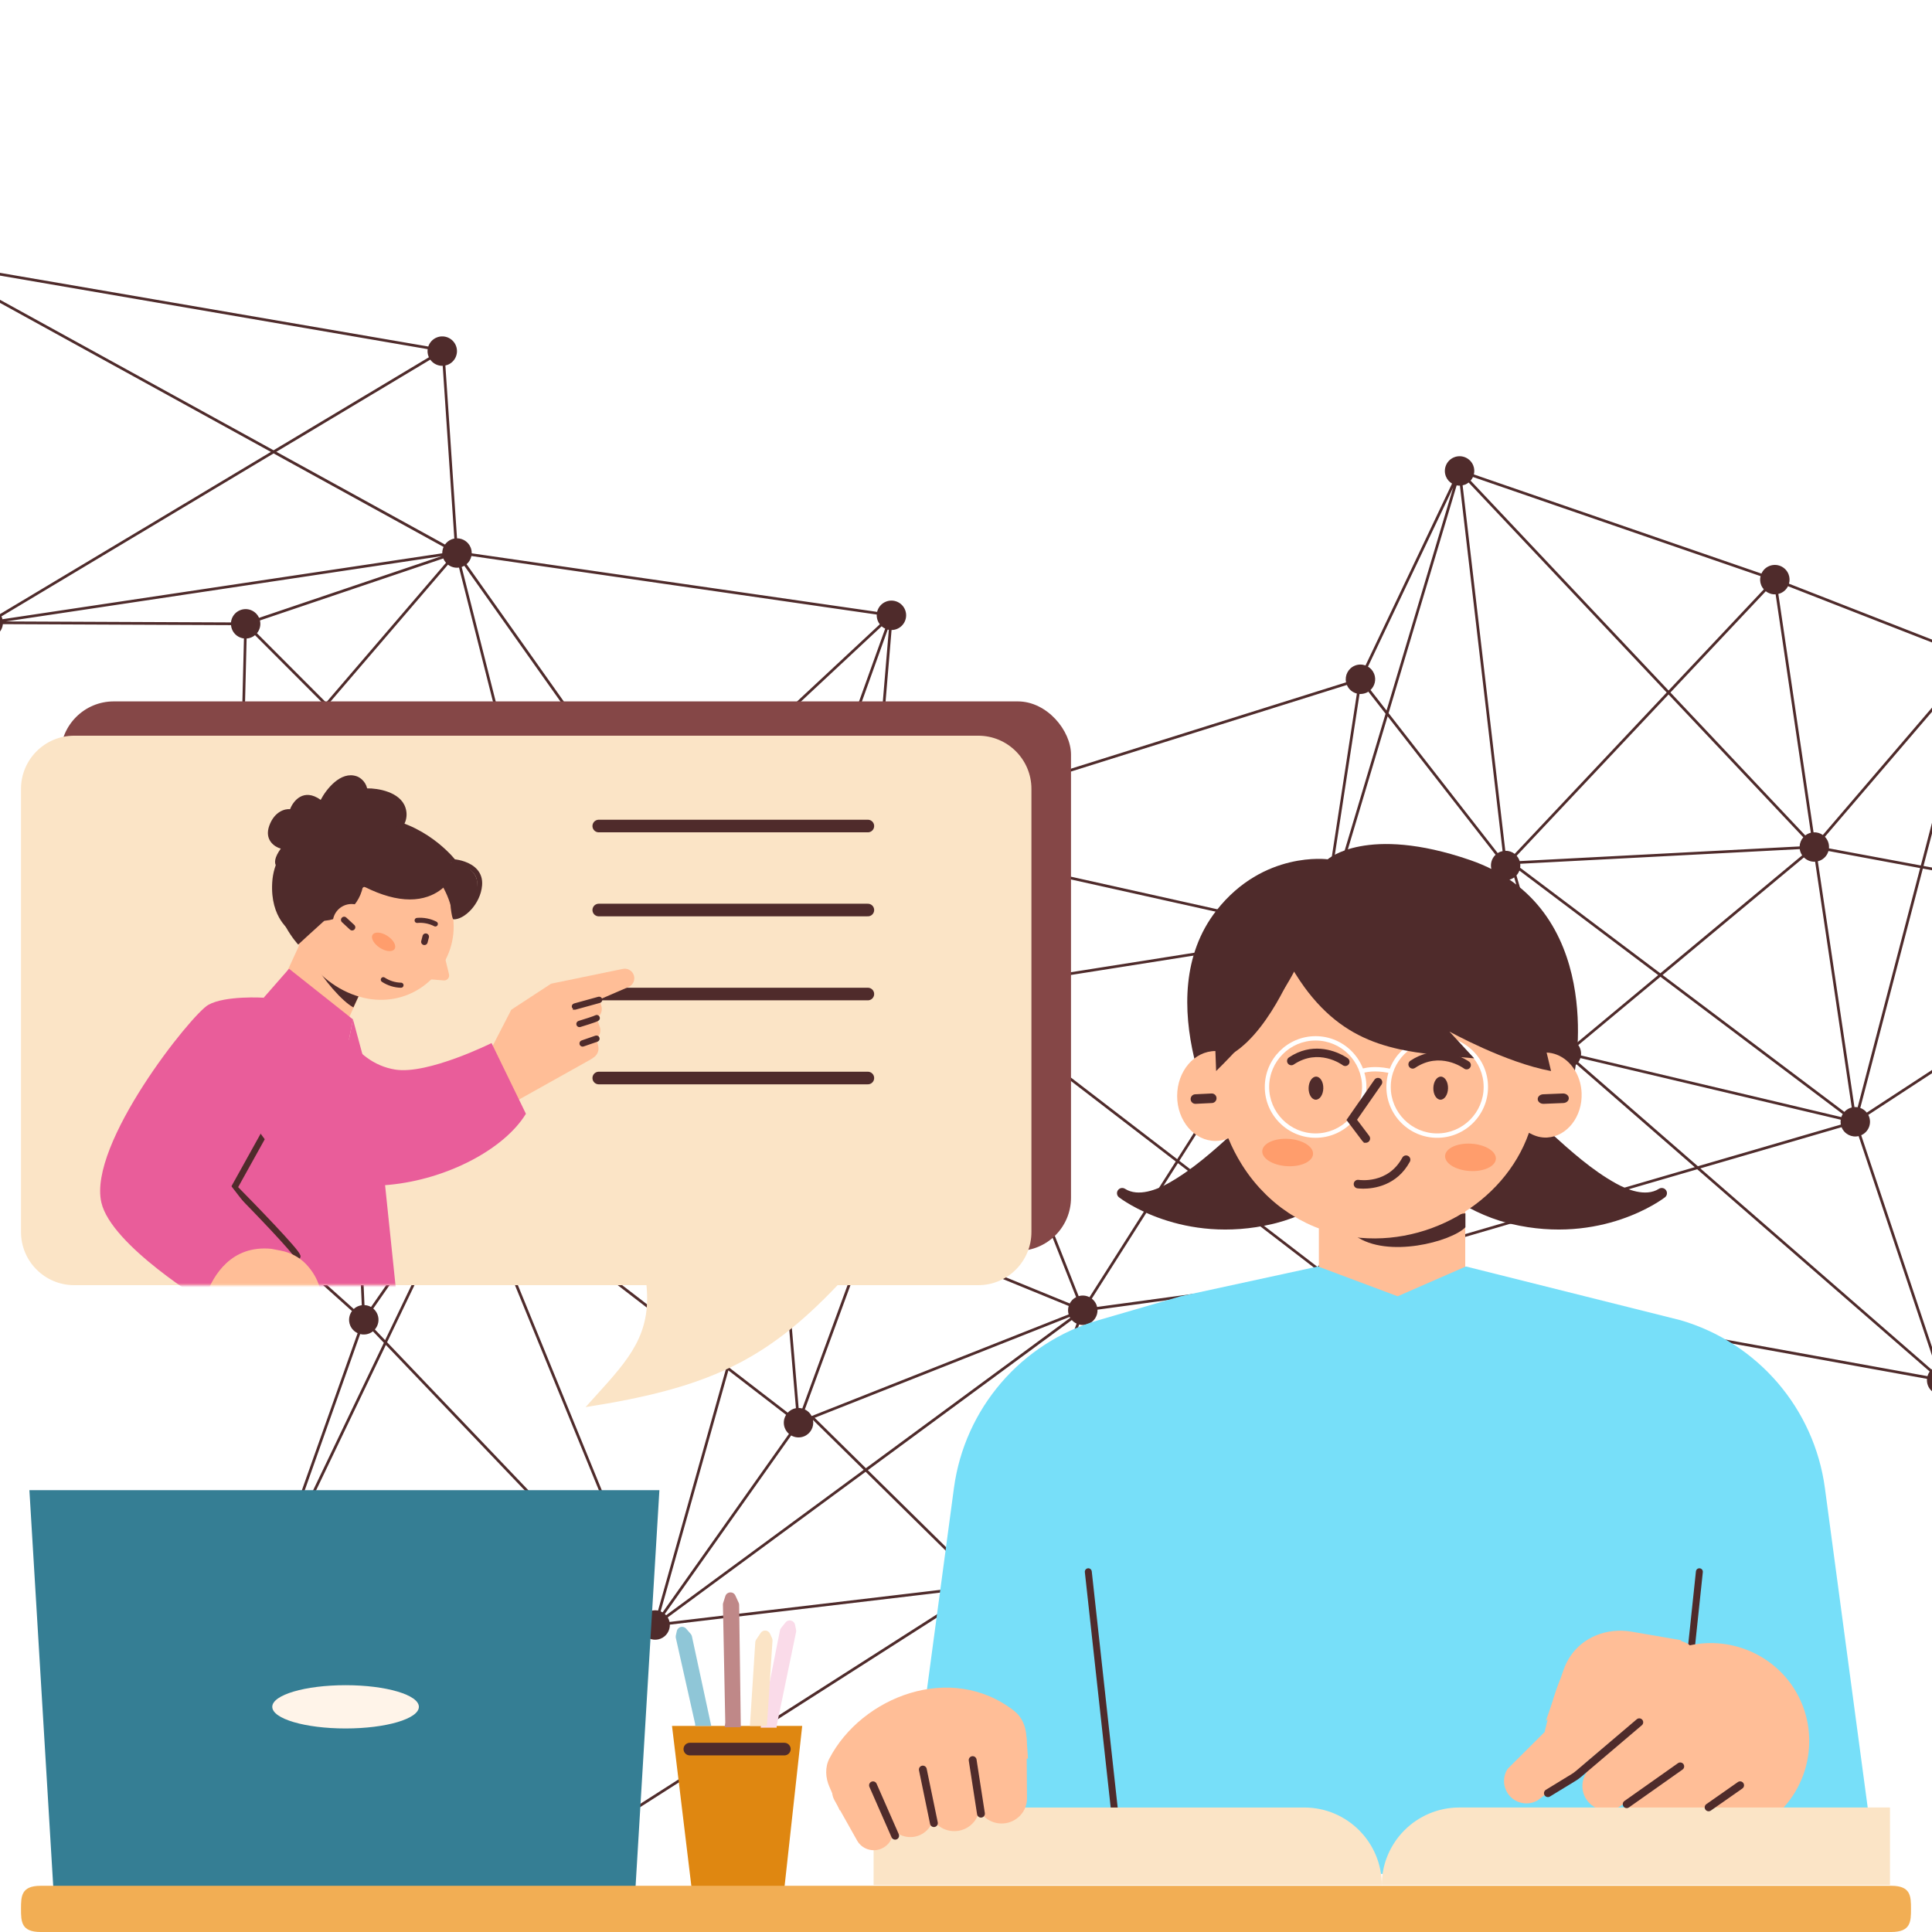 <svg width="460" height="460" viewBox="0 0 460 460" fill="none" xmlns="http://www.w3.org/2000/svg">
<rect x="0" y="0" width="460" height="460" fill="#808080" stroke="none"/>
<g clip-path="url(#clip0_761_12645)">
<rect width="460" height="460" fill="white"/>
<path d="M693.715 190.221C692.304 190.78 690.748 190.355 689.799 189.276L624.246 237.089C624.342 237.248 624.427 237.416 624.499 237.592C625.21 239.394 624.328 241.428 622.529 242.141C620.73 242.854 618.694 241.97 617.981 240.171C617.867 239.883 617.798 239.59 617.762 239.296L572.703 240.46C572.614 241.769 571.798 242.972 570.498 243.485C568.699 244.198 566.663 243.315 565.95 241.516C565.637 240.72 565.634 239.877 565.882 239.123L520.527 219.272C520.146 219.959 519.536 220.524 518.749 220.838C517.895 221.174 516.991 221.149 516.198 220.845L464.135 325.625C464.756 326.006 465.265 326.585 465.555 327.314C466.268 329.113 465.385 331.149 463.586 331.862C461.787 332.576 459.75 331.692 459.037 329.893C458.831 329.368 458.763 328.826 458.809 328.301L319.629 303.074C320.105 304.78 319.224 306.606 317.541 307.273C315.742 307.986 313.706 307.102 312.992 305.303C312.927 305.138 312.88 304.974 312.843 304.806L261.312 311.824C261.373 313.275 260.528 314.669 259.102 315.233C258.385 315.517 257.631 315.543 256.937 315.364L234.683 377.265L235.564 377.161L234.466 377.862L234.331 378.235L234.154 378.06L140.188 438.089C140.239 438.192 140.288 438.296 140.333 438.406C141.046 440.205 140.162 442.241 138.363 442.954C136.564 443.667 134.528 442.783 133.815 440.984C133.101 439.185 133.985 437.149 135.784 436.436C136.453 436.171 137.157 436.129 137.811 436.271L152.849 388.463C152.806 388.379 152.766 388.293 152.73 388.203C152.551 387.755 152.476 387.289 152.485 386.834L67.996 377.11C67.76 378.224 66.993 379.2 65.856 379.65C64.057 380.363 62.021 379.479 61.307 377.68C60.594 375.881 61.478 373.845 63.277 373.132C63.987 372.85 64.739 372.821 65.427 372.999L85.147 317.418C84.361 317.054 83.704 316.401 83.359 315.529C82.896 314.359 83.11 313.093 83.804 312.154L52.524 284.127C52.214 284.417 51.849 284.656 51.431 284.82C49.632 285.533 47.596 284.649 46.883 282.85C46.17 281.051 47.053 279.015 48.852 278.302C49.946 277.87 51.123 278.028 52.041 278.619L80.795 241.994C80.433 241.654 80.139 241.234 79.944 240.74C79.304 239.124 79.951 237.322 81.391 236.452L58.791 194.493C56.999 195.176 54.988 194.296 54.282 192.509C53.568 190.71 54.452 188.673 56.251 187.96C56.565 187.836 56.885 187.763 57.207 187.733L58.081 152.014C56.843 151.867 55.722 151.064 55.232 149.822C55.104 149.499 55.031 149.169 55.003 148.841L0.685 148.606C0.561 149.872 -0.246 151.027 -1.511 151.526C-3.31 152.239 -5.346 151.355 -6.06 149.556C-6.773 147.757 -5.889 145.721 -4.09 145.008C-3.958 144.955 -3.826 144.916 -3.692 144.88L-16.828 65.848C-18.315 65.957 -19.764 65.1 -20.34 63.643C-21.053 61.844 -20.17 59.807 -18.371 59.094C-16.572 58.381 -14.536 59.265 -13.822 61.064C-13.618 61.577 -13.55 62.11 -13.591 62.626L101.972 82.503C102.287 81.55 103.004 80.739 104.009 80.342C105.808 79.629 107.844 80.512 108.557 82.311C109.271 84.11 108.387 86.147 106.588 86.86C106.409 86.929 106.227 86.98 106.044 87.022L108.815 128.172C110.206 128.175 111.525 129.011 112.068 130.385C112.245 130.83 112.323 131.293 112.314 131.744L208.836 145.686C209.093 144.614 209.852 143.682 210.952 143.244C212.751 142.531 214.787 143.414 215.5 145.213C216.214 147.012 215.33 149.049 213.531 149.762C213.118 149.926 212.692 150 212.275 150.004L208.512 194.955C209.668 195.16 210.696 195.94 211.158 197.115L211.062 196.807L320.492 162.464C320.137 160.817 321.009 159.11 322.625 158.47C323.458 158.14 324.341 158.157 325.121 158.443L345.727 115.14C345.083 114.758 344.554 114.172 344.26 113.42C343.549 111.619 344.431 109.585 346.23 108.872C348.029 108.158 350.065 109.042 350.778 110.841C351.056 111.542 351.09 112.28 350.919 112.961L419.392 136.568C419.754 135.766 420.411 135.1 421.294 134.751C423.093 134.037 425.129 134.921 425.842 136.72C426.139 137.47 426.157 138.258 425.946 138.976L467.256 155.111C467.628 154.366 468.263 153.752 469.096 153.421C470.895 152.708 472.931 153.592 473.644 155.391C473.72 155.581 473.773 155.775 473.814 155.967L554.766 148.392C554.794 147.022 555.628 145.739 556.982 145.203C558.001 144.801 559.096 144.908 559.985 145.406L592.466 100.032C592.03 99.668 591.676 99.194 591.45 98.629C590.737 96.831 591.621 94.794 593.42 94.081C595.221 93.37 597.255 94.252 597.968 96.051C597.972 96.064 597.976 96.078 597.983 96.09L640.236 88.558L662.57 84.576C662.582 83.189 663.415 81.882 664.785 81.339C666.584 80.626 668.62 81.51 669.333 83.308C669.886 84.708 669.476 86.246 668.421 87.198L693.671 130.324C693.715 130.305 693.759 130.281 693.808 130.262C695.607 129.549 697.643 130.433 698.357 132.232C699.07 134.031 698.186 136.067 696.387 136.78C695.96 136.948 695.52 137.027 695.087 137.023L692.913 183.492C694.12 183.663 695.205 184.456 695.685 185.672C696.398 187.471 695.514 189.507 693.715 190.221ZM665.355 88.027C664.241 87.791 663.265 87.025 662.815 85.887C662.729 85.667 662.668 85.445 662.626 85.224L637.301 89.737L598.158 96.714C598.22 97.051 598.228 97.387 598.192 97.718L660.019 120.134L665.352 88.029L665.355 88.027ZM420.426 140.77L397.721 164.881L429.823 198.913C430.082 198.712 430.372 198.539 430.692 198.413C430.843 198.351 430.998 198.309 431.153 198.271L422.77 141.509C421.919 141.555 421.086 141.288 420.426 140.77ZM349.673 114.889C349.414 115.09 349.124 115.263 348.804 115.389C348.616 115.463 348.431 115.516 348.242 115.555L358.405 202.566C359.218 202.546 360.01 202.812 360.643 203.305L396.833 164.878L349.675 114.886L349.673 114.889ZM91.691 319.088L109.588 281.775L88.873 311.559C89.302 311.92 89.649 312.392 89.875 312.952C90.373 314.212 90.087 315.585 89.257 316.54L91.691 319.088ZM67.823 375.104C68 375.554 68.077 376.017 68.068 376.472L152.558 386.191C152.681 385.607 152.952 385.063 153.345 384.612L91.871 320.216L66.365 373.393C67.004 373.775 67.529 374.361 67.825 375.106L67.823 375.104ZM459.871 326.067C460.16 325.793 460.498 325.567 460.879 325.397L442.53 270.501C440.866 270.894 439.12 270.018 438.472 268.38L404.837 278.184L459.871 326.067ZM692.577 135.962C692.526 135.908 692.473 135.851 692.427 135.792L654.678 169.194C654.85 169.431 654.997 169.688 655.111 169.971C655.407 170.716 655.423 171.502 655.22 172.218L664.738 175.902L692.577 135.962ZM586.119 213.347L573.302 221.477C573.353 221.575 573.4 221.677 573.442 221.784C573.705 222.45 573.749 223.148 573.612 223.797L584.39 227.134L647.828 174.197L586.119 213.347ZM572.957 220.931L617.776 192.497L648.733 172.857C648.682 172.759 648.635 172.657 648.593 172.55C648.357 171.956 648.299 171.338 648.388 170.746L583.949 155.003L571.177 219.711C571.875 219.918 572.502 220.339 572.957 220.927L572.957 220.931ZM654.986 172.821C654.614 173.571 653.979 174.189 653.141 174.519C652.331 174.841 651.473 174.837 650.708 174.572L622.979 235.816L664.357 176.447L654.984 172.819L654.986 172.821ZM619.948 235.625C620.758 235.303 621.617 235.308 622.381 235.573L650.12 174.306C649.853 174.153 649.603 173.966 649.382 173.747L585.13 227.363L618.004 237.544C618.356 236.698 619.031 235.989 619.95 235.627L619.948 235.625ZM617.809 238.16L584.536 227.855L572.092 238.239C572.238 238.453 572.367 238.686 572.466 238.934C572.579 239.222 572.649 239.515 572.685 239.81L617.744 238.645C617.754 238.481 617.773 238.317 617.809 238.155L617.809 238.16ZM569.728 236.763C570.461 236.875 571.148 237.213 571.676 237.742L583.798 227.628L573.421 224.413C573.069 225.26 572.394 225.968 571.475 226.33C571.094 226.482 570.7 226.557 570.311 226.571L569.728 236.763ZM567.103 221.405L530.128 196.721L519.507 214.738C520.031 215.116 520.459 215.642 520.718 216.289C520.891 216.726 520.967 217.177 520.963 217.619L566.748 222.39C566.817 222.047 566.937 221.715 567.103 221.405ZM472.44 159.513C472.208 159.681 471.951 159.828 471.67 159.939C471.12 160.156 470.552 160.225 470.005 160.165L457.98 206.18L514.086 216.621C514.261 216.007 514.599 215.448 515.072 215.007L472.438 159.51L472.44 159.513ZM205.908 201.29L183.281 230.941C183.688 231.296 184.022 231.75 184.232 232.288C184.335 232.55 184.401 232.816 184.44 233.085L197.912 233.922L206.465 201.602C206.268 201.515 206.082 201.41 205.903 201.29L205.908 201.29ZM61.891 147.722C62.153 148.814 61.869 149.941 61.18 150.773L77.642 167.269L106.192 133.998C105.927 133.7 105.706 133.354 105.55 132.964L61.894 147.724L61.891 147.722ZM106.661 134.44L78.098 167.729L129.316 219.048C129.594 218.82 129.909 218.627 130.262 218.488C130.302 218.474 130.343 218.461 130.383 218.447L109.292 135.141C108.345 135.272 107.399 135.008 106.664 134.442L106.661 134.44ZM440.437 263.831C440.588 263.77 440.739 263.727 440.893 263.689L432.173 205.167C431.178 205.224 430.204 204.849 429.503 204.149L395.85 232.142L439.135 264.735C439.485 264.352 439.922 264.037 440.437 263.831ZM429.09 203.649C428.944 203.436 428.82 203.207 428.718 202.956C428.615 202.699 428.551 202.435 428.512 202.171L361.957 205.659C361.994 205.978 361.988 206.294 361.938 206.601L395.317 231.736L429.088 203.647L429.09 203.649ZM361.763 207.282C361.604 207.704 361.369 208.097 361.062 208.432L371.293 243.982L372.283 247.425C373.413 247.208 374.558 247.564 375.369 248.339L394.812 232.167L361.768 207.287L361.763 207.282ZM371.652 247.607C371.652 247.607 371.654 247.605 371.657 247.603L370.671 244.173L360.521 208.905C360.293 209.069 360.041 209.211 359.767 209.32C359.314 209.499 358.847 209.577 358.392 209.568L346.102 237.334L369.974 249C370.356 248.39 370.928 247.889 371.65 247.605L371.652 247.607ZM438.746 265.253L395.339 232.566L375.789 248.827C375.953 249.055 376.093 249.305 376.2 249.577C376.423 250.143 376.49 250.731 376.42 251.297L438.405 265.974C438.49 265.722 438.606 265.482 438.746 265.253ZM318.564 301.386L370.137 252.961C369.956 252.719 369.8 252.448 369.682 252.155C369.342 251.292 369.369 250.377 369.685 249.578L345.843 237.929L317.949 300.95C318.169 301.073 318.373 301.219 318.561 301.388L318.564 301.386ZM345.263 237.643L317.522 224.087C317.141 224.641 316.599 225.089 315.926 225.354C315.664 225.457 315.396 225.526 315.129 225.562L315.964 271.074L316.504 300.515C316.799 300.537 317.085 300.593 317.359 300.687L345.263 237.643ZM157.768 383.894L176.357 357.632L187.846 341.398C187.426 341.038 187.085 340.577 186.866 340.025C186.437 338.943 186.589 337.778 187.166 336.865L173.423 326.283L157.295 383.658C157.46 383.725 157.618 383.804 157.77 383.892L157.768 383.894ZM225.68 238.893L187.971 280.184C188.247 280.489 188.481 280.845 188.639 281.251C188.914 281.95 188.948 282.683 188.783 283.364L207.314 290.95L226.283 239.259C226.069 239.158 225.865 239.034 225.675 238.893L225.68 238.893ZM188.576 283.977C188.214 284.78 187.556 285.45 186.669 285.799C186.447 285.888 186.222 285.951 185.994 285.991L190.151 335.231C190.446 335.235 190.738 335.277 191.019 335.351L207.091 291.556L188.574 283.975L188.576 283.977ZM187.559 336.352C187.904 335.982 188.332 335.676 188.835 335.476C189.056 335.39 189.282 335.325 189.506 335.284L188.014 317.698L185.329 286.046C185.132 286.043 184.938 286.02 184.747 285.986L173.609 325.614L187.559 336.356L187.559 336.352ZM184.126 285.809C183.243 285.469 182.498 284.779 182.121 283.83C181.97 283.445 181.894 283.05 181.88 282.661L115.08 278.804C115.006 279.284 114.835 279.74 114.575 280.15L173.056 325.183L184.124 285.807L184.126 285.809ZM114.878 276.993C115.029 277.378 115.105 277.772 115.119 278.162L181.919 282.019C182.023 281.32 182.341 280.665 182.826 280.146L156.117 249.981L114.727 276.665C114.783 276.772 114.832 276.881 114.876 276.995L114.878 276.993ZM183.311 279.717C183.548 279.544 183.807 279.395 184.091 279.281C184.176 279.246 184.264 279.221 184.35 279.194L181.119 237.071C179.998 237.117 178.912 236.621 178.215 235.736L156.667 249.627L183.311 279.717ZM182.26 236.834C182.096 236.899 181.927 236.946 181.761 236.986L184.989 279.063C185.317 279.027 185.642 279.038 185.961 279.09L197.746 234.559L184.475 233.734C184.414 235.069 183.588 236.313 182.265 236.834L182.26 236.834ZM186.584 279.256C186.851 279.353 187.108 279.481 187.345 279.64L225.194 238.448C224.921 238.145 224.693 237.792 224.533 237.388C224.379 237 224.304 236.601 224.293 236.205L198.404 234.596L186.587 279.254L186.584 279.256ZM311.38 223.387C311.361 223.338 311.347 223.29 311.33 223.239L263.954 230.718L231.293 235.875C231.34 236.618 231.145 237.348 230.758 237.967L280.285 275.993L312.69 225.01C312.117 224.628 311.651 224.076 311.38 223.387ZM228.776 239.466C228.144 239.652 227.499 239.648 226.898 239.487L207.919 291.2L254.699 310.35C255.028 309.72 255.548 309.187 256.219 308.844L228.776 239.466ZM254.452 310.948L207.694 291.808L191.629 335.578C192.311 335.902 192.89 336.442 193.25 337.155L254.439 312.951C254.241 312.277 254.256 311.582 254.452 310.948ZM191.414 341.999C190.379 342.407 189.268 342.288 188.373 341.774L179.998 353.609L158.295 384.274C158.401 384.369 158.505 384.472 158.602 384.58L205.631 349.967L193.568 338.084C193.877 339.706 193.006 341.368 191.414 341.999ZM155.034 383.533C155.584 383.378 156.143 383.366 156.675 383.471L172.87 325.856L114.184 280.665C113.918 280.954 113.603 281.199 113.241 281.39L155.034 383.533ZM114.377 276.124L155.688 249.492L133.621 224.571C133.384 224.744 133.124 224.893 132.841 225.006C132.131 225.288 131.383 225.317 130.698 225.142L113.085 275.103C113.583 275.334 114.029 275.679 114.377 276.124ZM134.105 224.142L156.236 249.136L177.863 235.192C177.807 235.085 177.758 234.976 177.714 234.862C177.481 234.275 177.422 233.662 177.507 233.074L134.868 222.868C134.71 223.339 134.45 223.771 134.105 224.137L134.105 224.142ZM207.082 201.809L198.572 233.961L224.334 235.561C224.484 234.602 225.025 233.731 225.859 233.178L208.983 201.731C208.348 201.938 207.693 201.957 207.085 201.812L207.082 201.809ZM209.578 201.473L226.43 232.876C226.456 232.865 226.479 232.852 226.505 232.842C228.304 232.128 230.34 233.012 231.053 234.811C231.108 234.95 231.153 235.094 231.189 235.237L304.245 223.701L311.176 222.608C311.141 222.371 311.131 222.133 311.143 221.9L211.173 199.636C210.883 200.401 210.334 201.064 209.578 201.478L209.578 201.473ZM317.84 223.521L345.526 237.048L357.728 209.483C356.684 209.249 355.767 208.542 355.296 207.505L318.086 221.46C318.217 222.17 318.121 222.883 317.84 223.516L317.84 223.521ZM433.271 204.926C433.12 204.987 432.97 205.03 432.816 205.068L441.535 263.59C441.792 263.576 442.048 263.59 442.296 263.633L457.177 206.686L435.348 202.622C435.059 203.635 434.323 204.507 433.267 204.926L433.271 204.926ZM514.198 218.861C513.988 218.332 513.922 217.783 513.971 217.251L457.819 206.8L442.925 263.794C443.526 264.012 444.067 264.393 444.475 264.906L514.36 219.21C514.3 219.098 514.244 218.982 514.198 218.861ZM438.291 267.753C438.217 267.366 438.208 266.976 438.262 266.598L376.288 251.924C376.177 252.275 376.008 252.605 375.791 252.909L404.257 277.676L438.293 267.755L438.291 267.753ZM375.364 253.395C375.047 253.7 374.667 253.948 374.233 254.123C372.94 254.634 371.53 254.321 370.572 253.441L319.007 301.857C319.143 302.031 319.265 302.219 319.367 302.424L403.515 277.895L375.362 253.402L375.364 253.395ZM314.955 300.747C315.252 300.63 315.555 300.56 315.856 300.527L314.482 225.594C314.057 225.575 313.642 225.48 313.258 225.316L280.798 276.386L313.675 301.628C314.02 301.253 314.449 300.95 314.955 300.747ZM279.937 276.539L230.364 238.479C230.088 238.777 229.761 239.033 229.379 239.226L256.823 308.604C257.709 308.344 258.625 308.454 259.403 308.852L279.939 276.542L279.937 276.539ZM254.679 313.55L193.968 337.565L206.162 349.573L254.806 313.771C254.761 313.699 254.72 313.626 254.679 313.55ZM158.985 385.099C159.084 385.263 159.172 385.433 159.246 385.617C159.32 385.8 159.37 385.987 159.412 386.174L233.486 377.4L206.1 350.423L158.987 385.097L158.985 385.099ZM153.81 384.156C153.961 384.038 154.125 383.929 154.297 383.835L154.367 383.61L112.642 281.63C111.885 281.862 111.104 281.821 110.403 281.563L92.166 319.583L153.805 384.156L153.81 384.156ZM52.951 283.641L84.231 311.667C84.541 311.378 84.906 311.139 85.324 310.975C85.591 310.868 85.864 310.804 86.137 310.766L84.779 280.035L53.642 281.692C53.615 282.398 53.371 283.077 52.953 283.639L52.951 283.641ZM86.784 310.738C87.335 310.764 87.869 310.92 88.341 311.188L109.362 280.964C108.933 280.603 108.585 280.131 108.36 279.572C108.257 279.314 108.193 279.051 108.154 278.791L85.424 280L86.784 310.738ZM108.119 278.146C108.157 277.191 108.585 276.288 109.307 275.654L85.121 242.379C84.927 242.507 84.713 242.618 84.487 242.709C84.255 242.802 84.017 242.864 83.78 242.904L85.391 279.358L108.117 278.148L108.119 278.146ZM85.628 241.973L106.552 270.764L86.643 238.801C86.863 239.972 86.466 241.164 85.628 241.973ZM110.048 275.153C110.139 275.108 110.232 275.065 110.327 275.025C111.038 274.743 111.785 274.715 112.47 274.89L130.083 224.928C129.292 224.564 128.633 223.909 128.288 223.037C127.983 222.268 127.972 221.455 128.2 220.721L60.58 192.953C60.328 193.395 59.976 193.786 59.546 194.089L110.048 275.157L110.048 275.153ZM128.447 220.123C128.562 219.905 128.695 219.697 128.856 219.504L77.676 168.22L60.041 188.77C60.357 189.095 60.616 189.481 60.793 189.932C61.115 190.742 61.108 191.598 60.845 192.36L128.445 220.121L128.447 220.123ZM59.547 188.355L77.215 167.765L60.716 151.233C60.438 151.462 60.122 151.654 59.769 151.793C59.423 151.93 59.07 152.007 58.717 152.031L57.845 187.734C58.459 187.79 59.045 188.005 59.545 188.357L59.547 188.355ZM57.193 145.273C58.947 144.579 60.922 145.401 61.679 147.11L105.157 132.41L1.406 147.96L54.991 148.193C55.116 146.927 55.923 145.771 57.188 145.273L57.193 145.273ZM0.447 146.979C0.506 147.128 0.551 147.28 0.587 147.433L105.3 131.737C105.291 131.21 105.401 130.692 105.616 130.221L65.143 107.958L0.342 146.758C0.376 146.833 0.413 146.905 0.444 146.981L0.447 146.979ZM110.094 134.933C110.036 134.956 109.976 134.972 109.918 134.991L131.006 218.285C132.054 218.118 133.107 218.446 133.879 219.132L155.84 198.653L110.553 134.709C110.406 134.793 110.256 134.87 110.094 134.933ZM134.321 219.605C134.518 219.859 134.684 220.142 134.808 220.46C135.042 221.047 135.101 221.661 135.016 222.248L177.654 232.454C177.853 231.866 178.211 231.334 178.69 230.922L156.217 199.191L134.321 219.61L134.321 219.605ZM179.223 230.545C179.37 230.461 179.521 230.381 179.684 230.318C180.401 230.034 181.155 230.008 181.847 230.186L210.757 149.676C210.451 149.533 210.167 149.347 209.909 149.118L156.698 198.738L179.225 230.543L179.223 230.545ZM211.365 149.897L182.458 230.404C182.559 230.451 182.66 230.502 182.756 230.563L205.412 200.876C205.084 200.549 204.819 200.151 204.638 199.696C203.927 197.895 204.809 195.861 206.608 195.147C207.021 194.983 207.447 194.909 207.864 194.905L211.624 149.956C211.535 149.942 211.449 149.92 211.363 149.899L211.365 149.897ZM211.344 199.012L311.239 221.262C311.5 220.2 312.256 219.274 313.352 218.841C313.844 218.647 314.355 218.574 314.852 218.605L323.065 165.129C322.028 164.871 321.127 164.141 320.685 163.084L211.262 197.425C211.417 197.957 211.44 198.498 211.346 199.014L211.344 199.012ZM325.199 164.988C324.707 165.182 324.196 165.255 323.701 165.226L315.668 217.525L329.896 169.934L325.8 164.684C325.615 164.803 325.413 164.909 325.199 164.993L325.199 164.988ZM315.949 218.851C316.809 219.2 317.532 219.88 317.9 220.81C317.904 220.82 317.906 220.831 317.913 220.843L355.085 206.9C354.779 205.655 355.183 204.367 356.087 203.515L330.387 170.556L315.952 218.849L315.949 218.851ZM356.596 203.116C356.781 202.997 356.983 202.891 357.197 202.807C357.383 202.736 357.57 202.681 357.759 202.642L347.596 115.631C347.335 115.636 347.077 115.615 346.822 115.565L330.612 169.797L356.596 203.116ZM361.111 203.75C361.373 204.045 361.59 204.387 361.745 204.777C361.777 204.858 361.802 204.941 361.828 205.022L428.482 201.531C428.515 200.726 428.825 199.959 429.352 199.357L397.274 165.351L361.111 203.75ZM434.498 199.23C434.81 199.55 435.066 199.939 435.241 200.382C435.451 200.911 435.517 201.461 435.468 201.992L457.341 206.064L469.371 160.035C469.045 159.937 468.736 159.791 468.452 159.605L434.498 199.234L434.498 199.23ZM472.929 159.084L515.59 214.613C515.77 214.498 515.963 214.397 516.168 214.317C517.105 213.947 518.103 214.012 518.948 214.41L529.589 196.361L473.223 158.73C473.132 158.855 473.034 158.973 472.927 159.086L472.929 159.084ZM530.459 196.16L567.463 220.865C567.831 220.411 568.314 220.041 568.896 219.812C569.035 219.757 569.174 219.717 569.315 219.678L560.665 165.581L558.488 151.956C557.873 151.994 557.266 151.865 556.728 151.601L530.461 196.158L530.459 196.16ZM559.56 151.721C559.419 151.777 559.273 151.82 559.125 151.856L569.953 219.574C570.153 219.561 570.347 219.565 570.543 219.586L583.32 154.851L561.603 149.546C561.29 150.506 560.57 151.323 559.56 151.721ZM584.074 154.369L648.543 170.119C648.731 169.577 649.05 169.084 649.481 168.687L597.005 99.984C596.714 100.237 596.379 100.448 596.001 100.597C595.555 100.774 595.093 100.851 594.642 100.842L584.079 154.369L584.074 154.369ZM598.059 98.359C597.93 98.776 597.727 99.169 597.454 99.512L649.991 168.295C650.169 168.182 650.36 168.084 650.562 168.006C651.07 167.806 651.593 167.735 652.104 167.771L659.91 120.785L598.057 98.361L598.059 98.359ZM652.744 167.874C653.306 168.022 653.823 168.305 654.251 168.707L692.054 135.26C691.972 135.115 691.897 134.968 691.834 134.81C691.508 133.986 691.518 133.114 691.797 132.341L660.531 121.006L652.744 167.874ZM693.075 136.383L665.363 176.141L689.291 185.401C689.663 184.652 690.298 184.033 691.136 183.703C691.508 183.555 691.888 183.479 692.266 183.463L694.442 136.962C693.951 136.867 693.486 136.672 693.075 136.383ZM689.419 188.754C689.324 188.595 689.238 188.428 689.167 188.251C688.87 187.506 688.854 186.72 689.057 186.004L664.983 176.686L623.501 236.205C623.63 236.314 623.754 236.438 623.866 236.568L689.419 188.754ZM566.141 238.528C566.522 237.841 567.133 237.276 567.92 236.963C568.3 236.811 568.694 236.736 569.084 236.722L569.667 226.53C568.473 226.351 567.404 225.561 566.929 224.358C566.757 223.922 566.681 223.471 566.685 223.029L520.899 218.257C520.871 218.398 520.834 218.539 520.791 218.677L566.146 238.528L566.141 238.528ZM515.62 220.552C515.28 220.343 514.973 220.076 514.716 219.754L444.831 265.449C444.891 265.561 444.947 265.678 444.993 265.798C445.689 267.556 444.86 269.537 443.144 270.292L461.493 325.187C462.197 325.022 462.911 325.081 463.555 325.33L515.618 220.55L515.62 220.552ZM458.921 327.657C459.031 327.262 459.211 326.886 459.452 326.551L404.101 278.396L320.919 302.645L458.923 327.659L458.921 327.657ZM312.751 304.157C312.719 303.439 312.913 302.736 313.286 302.14L280.456 276.935L259.952 309.199C260.433 309.573 260.828 310.072 261.068 310.68C261.133 310.845 261.18 311.009 261.217 311.177L312.748 304.159L312.751 304.157ZM256.324 315.138C255.899 314.938 255.513 314.652 255.193 314.295L206.633 350.036L234.066 377.058L256.327 315.141L256.324 315.138ZM138.43 436.46C138.975 436.689 139.466 437.059 139.839 437.539L232.831 378.13L159.488 386.816C159.523 388.243 158.681 389.608 157.277 390.165C155.835 390.735 154.249 390.281 153.303 389.159L138.425 436.46L138.43 436.46ZM66.906 370.766L91.394 319.71L88.793 316.986C88.532 317.195 88.235 317.37 87.907 317.498C87.197 317.78 86.445 317.809 85.756 317.634L66.903 370.768L66.906 370.766ZM52.552 279.014C52.913 279.354 53.21 279.777 53.403 280.269C53.506 280.527 53.568 280.787 53.609 281.05L84.754 279.39L83.142 242.951C82.486 242.939 81.852 242.738 81.305 242.39L52.552 279.014ZM81.976 236.168C83.133 235.735 84.38 235.952 85.306 236.646L62.595 200.191L81.973 236.166L81.976 236.168ZM-3.056 144.769C-1.858 144.683 -0.691 145.223 0.023 146.198L64.499 107.595L-14.176 64.318C-14.558 64.882 -15.107 65.341 -15.787 65.612C-15.92 65.665 -16.054 65.706 -16.186 65.74L-3.054 144.772L-3.056 144.769ZM-13.7 63.263C-13.745 63.429 -13.799 63.594 -13.868 63.752L65.137 107.207L102.12 85.062C102.093 85.004 102.065 84.946 102.04 84.886C101.81 84.308 101.749 83.706 101.826 83.129L-13.7 63.263ZM105.405 87.1C104.243 87.135 103.127 86.588 102.446 85.626L65.798 107.569L105.95 129.654C106.33 129.113 106.865 128.672 107.524 128.411C107.738 128.327 107.955 128.266 108.174 128.225L105.405 87.1ZM112.243 132.385C112.086 133.137 111.685 133.826 111.09 134.331L156.327 198.203L209.475 148.643C209.277 148.389 209.111 148.106 208.987 147.788C208.798 147.305 208.724 146.808 208.748 146.321L112.246 132.382L112.243 132.385ZM327.176 160.438C327.718 161.812 327.331 163.323 326.316 164.279L330.128 169.169L346.001 116.065L325.707 158.72C326.35 159.102 326.879 159.688 327.176 160.442L327.176 160.438ZM350.708 113.57C350.564 113.885 350.375 114.181 350.144 114.44L397.277 164.406L419.957 140.324C419.695 140.028 419.475 139.684 419.322 139.297C419.044 138.596 419.01 137.857 419.181 137.177L350.708 113.57ZM425.712 139.579C425.341 140.324 424.706 140.938 423.872 141.269C423.721 141.33 423.567 141.372 423.412 141.41L431.795 198.172C432.591 198.129 433.368 198.359 434.009 198.81L467.951 159.196C467.603 158.861 467.316 158.448 467.129 157.968C466.832 157.218 466.814 156.43 467.024 155.711L425.715 139.577L425.712 139.579ZM473.888 156.61C473.899 157.153 473.782 157.687 473.554 158.169L529.92 195.8L556.172 151.266C555.668 150.891 555.256 150.378 555.01 149.749C554.917 149.512 554.852 149.276 554.813 149.034L473.883 156.606L473.888 156.61ZM560.519 145.77C560.955 146.133 561.309 146.608 561.535 147.172C561.762 147.748 561.826 148.343 561.748 148.915L583.448 154.214L593.995 100.765C593.647 100.691 593.31 100.567 593.003 100.394L560.519 145.77ZM667.9 87.587C667.731 87.691 667.554 87.781 667.364 87.857C666.916 88.036 666.453 88.114 665.998 88.105L660.639 120.357L692.071 131.753C692.324 131.318 692.674 130.934 693.104 130.64L667.897 87.589L667.9 87.587Z" fill="#4F2B2B"/>
<path d="M191 410.929H160L164.671 449.573H186.753L191 410.929Z" fill="#DF8711"/>
<path d="M160.912 389.974L165.521 410.503V410.928H169.343L164.741 389.594C164.696 389.382 164.597 389.185 164.454 389.022L163.361 387.773C162.672 386.985 161.379 387.315 161.151 388.338L160.912 389.416C160.871 389.6 160.871 389.79 160.912 389.974Z" fill="#8FC6D7"/>
<path d="M172.124 382.059L172.684 410.129L172.553 411.248L176.382 411.248L175.988 382.11C175.985 381.931 175.945 381.754 175.87 381.592L175.081 379.881C174.593 378.823 173.059 378.916 172.703 380.026L172.185 381.643C172.142 381.777 172.121 381.918 172.124 382.059Z" fill="#BF8888"/>
<path d="M189.54 388.578L184.923 410.892V411.353H181.101L185.71 388.169C185.751 387.966 185.84 387.776 185.969 387.615L187.041 386.286C187.72 385.445 189.072 385.773 189.289 386.832L189.541 388.063C189.576 388.233 189.576 388.408 189.54 388.578Z" fill="#FADBE9"/>
<path d="M183.929 390.649L182.602 410.865L182.373 410.93L178.551 410.93L179.827 391.01C179.841 390.783 179.916 390.564 180.043 390.376L181.115 388.788C181.675 387.958 182.929 388.065 183.34 388.978L183.819 390.04C183.905 390.231 183.942 390.44 183.929 390.649Z" fill="#FBE4C6"/>
<path d="M164.246 416.45H186.753" stroke="#4F2B2B" stroke-width="3" stroke-linecap="round"/>
<path d="M348.864 283.701H314.02V308.979H348.864V283.701Z" fill="#FFBE97"/>
<path d="M322.73 294.256C334.992 295.959 342.275 289.365 348.91 288.892V292.206C345.596 295.613 330.352 299.706 322.73 294.256Z" fill="#4F2B2B"/>
<path d="M434.502 354.316C431.961 335.348 418.465 319.666 400.088 314.325L349.023 301.54L332.773 308.639L313.814 301.54L281.106 308.639L261.54 314.325C243.162 319.666 229.666 335.348 227.125 354.316L214.818 446.172H446.809L434.502 354.316Z" fill="#77DFF9"/>
<path d="M316.117 204.599C316.117 204.599 325.356 196.303 349.973 204.76C382.559 215.955 374.933 255.136 374.933 255.136L291.387 270.729C291.387 270.729 273.013 237.944 289.653 216.755C300.847 202.499 316.117 204.599 316.117 204.599Z" fill="#4F2B2B"/>
<path d="M329.153 255.233C335.86 252.685 343.54 253.917 350.015 257.005C356.489 260.093 361.978 264.882 367.303 269.689C372.629 274.495 377.948 279.43 384.227 282.9C387.752 284.847 392.261 286.262 395.658 284.096C395.658 284.096 381.277 295.187 360.118 290.206C338.96 285.225 325.028 261.717 325.028 261.717" fill="#4F2B2B"/>
<path d="M358.997 291.209C338.047 285.773 324.531 263.316 323.959 262.35C323.609 261.76 323.803 260.998 324.393 260.648C324.983 260.304 325.747 260.498 326.094 261.085C326.23 261.31 339.674 283.629 359.638 288.809C359.893 288.875 360.145 288.939 360.403 288.997C373.198 292.008 383.515 288.927 389.429 286.21C387.327 285.798 385.305 284.917 383.625 283.986C377.553 280.631 372.348 275.924 367.316 271.373L366.469 270.61C360.839 265.53 355.672 261.082 349.478 258.127C342.596 254.84 335.344 254.209 329.594 256.396C328.954 256.634 328.237 256.317 327.991 255.675C327.747 255.036 328.068 254.317 328.71 254.072C335.093 251.65 343.052 252.313 350.547 255.883C357.035 258.976 362.567 263.742 368.132 268.764L368.98 269.53C373.908 273.987 379.004 278.595 384.824 281.81C387.247 283.148 391.785 285.089 394.986 283.047C395.547 282.691 396.289 282.835 396.669 283.381C397.051 283.924 396.938 284.673 396.413 285.078C395.807 285.545 381.316 296.473 359.83 291.415C359.55 291.35 359.271 291.28 358.995 291.208L358.997 291.209Z" fill="#4F2B2B"/>
<path d="M333.691 255.233C326.984 252.685 319.304 253.917 312.829 257.005C306.354 260.093 300.866 264.882 295.541 269.689C290.215 274.495 284.896 279.43 278.617 282.9C275.091 284.847 270.583 286.262 267.186 284.096C267.186 284.096 281.567 295.187 302.725 290.206C323.884 285.225 337.816 261.717 337.816 261.717" fill="#4F2B2B"/>
<path d="M303.847 291.209C324.797 285.773 338.313 263.316 338.884 262.35C339.234 261.76 339.041 260.998 338.451 260.648C337.86 260.304 337.097 260.498 336.75 261.085C336.614 261.31 323.169 283.629 303.206 288.809C302.951 288.875 302.698 288.939 302.441 288.997C289.646 292.008 279.329 288.927 273.415 286.21C275.517 285.798 277.539 284.917 279.219 283.986C285.291 280.631 290.495 275.924 295.528 271.373L296.374 270.61C302.005 265.53 307.171 261.082 313.366 258.127C320.247 254.84 327.499 254.209 333.25 256.396C333.889 256.634 334.607 256.317 334.853 255.675C335.097 255.036 334.775 254.317 334.134 254.072C327.751 251.65 319.792 252.313 312.296 255.883C305.809 258.976 300.276 263.742 294.711 268.764L293.863 269.53C288.936 273.987 283.839 278.595 278.02 281.81C275.597 283.148 271.059 285.089 267.858 283.047C267.297 282.691 266.554 282.835 266.175 283.381C265.792 283.924 265.906 284.673 266.431 285.078C267.037 285.545 281.528 296.473 303.014 291.415C303.294 291.35 303.573 291.28 303.849 291.208L303.847 291.209Z" fill="#4F2B2B"/>
<path d="M375.333 255.469C374.608 254.074 373.607 252.906 372.419 252.063C370.997 251.052 369.31 250.51 367.523 250.613C366.951 250.647 366.404 250.767 365.872 250.925C365.791 250.948 365.708 250.964 365.628 250.989C363.453 234.045 352.252 217.775 332.502 214.953C311.429 211.942 292.363 228.823 289.656 249.32C289.615 249.631 289.589 249.943 289.553 250.252C289.504 250.252 289.454 250.244 289.405 250.244C284.362 250.244 280.273 255.036 280.273 260.948C280.273 266.861 284.361 271.653 289.405 271.653C290.478 271.653 291.505 271.424 292.461 271.025C292.464 271.03 292.465 271.035 292.468 271.04C293.346 273.182 294.399 275.237 295.614 277.186C295.651 277.247 295.689 277.308 295.726 277.367C296.119 277.989 296.525 278.598 296.95 279.196C296.957 279.206 296.966 279.218 296.973 279.23C297.854 280.466 298.806 281.648 299.824 282.771C299.889 282.843 299.957 282.913 300.022 282.984C300.454 283.451 300.896 283.91 301.351 284.355C301.449 284.452 301.544 284.547 301.644 284.642C302.129 285.109 302.626 285.564 303.137 286.005C303.179 286.042 303.221 286.081 303.263 286.118C303.836 286.607 304.426 287.081 305.029 287.537C305.077 287.574 305.129 287.606 305.175 287.642C305.702 288.033 306.238 288.411 306.789 288.775C306.946 288.88 307.106 288.981 307.265 289.083C307.73 289.381 308.201 289.669 308.681 289.946C308.851 290.046 309.02 290.146 309.192 290.243C309.761 290.559 310.339 290.862 310.928 291.15C310.999 291.186 311.068 291.223 311.139 291.259C311.803 291.577 312.481 291.873 313.171 292.154C313.343 292.224 313.518 292.285 313.691 292.352C314.21 292.554 314.732 292.745 315.264 292.923C315.497 293.001 315.729 293.075 315.963 293.148C316.473 293.307 316.99 293.456 317.513 293.593C317.732 293.653 317.952 293.715 318.174 293.77C318.912 293.951 319.656 294.117 320.416 294.254C339.058 297.637 358.119 286.59 364.039 269.711C364.156 269.782 364.283 269.834 364.403 269.899C365.612 270.551 366.948 270.923 368.371 270.842C373.136 270.568 376.809 265.815 376.575 260.229C376.501 258.483 376.055 256.863 375.33 255.468L375.333 255.469Z" fill="#FFBE97"/>
<path d="M341.271 259.048C341.237 260.565 341.996 261.812 342.962 261.833C343.929 261.854 344.738 260.642 344.768 259.124C344.802 257.606 344.043 256.36 343.076 256.339C342.11 256.318 341.3 257.53 341.271 259.048Z" fill="#4F2B2B"/>
<path d="M311.575 259.048C311.541 260.565 312.3 261.812 313.267 261.833C314.233 261.854 315.043 260.642 315.073 259.124C315.107 257.606 314.348 256.36 313.381 256.339C312.415 256.318 311.605 257.53 311.575 259.048Z" fill="#4F2B2B"/>
<path d="M313.239 270.904C306.567 270.904 301.141 265.478 301.141 258.806C301.141 252.133 306.567 246.707 313.239 246.707C319.911 246.707 325.338 252.133 325.338 258.806C325.338 265.478 319.911 270.904 313.239 270.904ZM313.239 247.742C307.139 247.742 302.179 252.706 302.179 258.802C302.179 264.897 307.143 269.861 313.239 269.861C319.335 269.861 324.299 264.897 324.299 258.802C324.299 252.706 319.335 247.742 313.239 247.742Z" fill="white"/>
<path d="M342.192 270.904C335.52 270.904 330.094 265.478 330.094 258.806C330.094 252.133 335.52 246.707 342.192 246.707C348.865 246.707 354.291 252.133 354.291 258.806C354.291 265.478 348.865 270.904 342.192 270.904ZM342.192 247.742C336.092 247.742 331.132 252.706 331.132 258.802C331.132 264.897 336.096 269.861 342.192 269.861C348.288 269.861 353.252 264.897 353.252 258.802C353.252 252.706 348.288 247.742 342.192 247.742Z" fill="white"/>
<path d="M331.323 255.603C328.516 254.937 326.151 254.937 324.095 255.59L323.781 254.598C326.024 253.886 328.567 253.882 331.564 254.585L331.327 255.599L331.323 255.603Z" fill="white"/>
<path d="M321 266.501L320.896 266.65L321.006 266.795L324.579 271.525C324.579 271.525 324.579 271.525 324.579 271.525C324.675 271.653 324.804 271.742 324.944 271.791V271.841H325.194C325.356 271.841 325.52 271.791 325.66 271.683C325.996 271.427 326.067 270.945 325.809 270.605C325.809 270.605 325.809 270.605 325.809 270.605L322.798 266.617L328.723 258.101L328.723 258.101L328.724 258.098C328.961 257.75 328.881 257.273 328.529 257.028L328.529 257.028L328.527 257.026C328.179 256.79 327.702 256.869 327.456 257.222L327.456 257.222L321 266.501Z" fill="#4F2B2B" stroke="#4F2B2B" stroke-width="0.5"/>
<path d="M323.451 281.169L323.449 281.168C323.033 281.106 322.635 281.386 322.571 281.811C322.509 282.23 322.791 282.619 323.21 282.688L323.21 282.688C323.291 282.702 323.799 282.768 324.578 282.768C327.067 282.768 332.439 282.071 335.459 276.486C335.66 276.115 335.522 275.644 335.145 275.443C334.77 275.243 334.305 275.379 334.103 275.757C332.357 278.982 329.769 280.343 327.578 280.896C325.379 281.45 323.582 281.189 323.451 281.169Z" fill="#4F2B2B" stroke="#4F2B2B" stroke-width="0.5"/>
<path d="M319.838 253.412L319.84 253.413C320.179 253.662 320.662 253.6 320.916 253.252C321.166 252.911 321.097 252.435 320.758 252.179L320.758 252.179C320.692 252.129 320.274 251.835 319.584 251.473C317.38 250.315 312.3 248.434 307.03 251.974C306.679 252.209 306.582 252.69 306.823 253.044C307.061 253.395 307.537 253.49 307.891 253.25C310.937 251.207 313.861 251.205 316.058 251.735C318.262 252.267 319.732 253.333 319.838 253.412Z" fill="#4F2B2B" stroke="#4F2B2B" stroke-width="0.5"/>
<path d="M348.731 254.215L348.733 254.216C349.072 254.464 349.554 254.402 349.808 254.055C350.058 253.713 349.99 253.237 349.65 252.981L349.65 252.981C349.585 252.932 349.167 252.637 348.477 252.275C346.273 251.117 341.193 249.237 335.923 252.777C335.572 253.012 335.475 253.493 335.715 253.847C335.954 254.197 336.43 254.293 336.784 254.053C339.83 252.009 342.753 252.008 344.95 252.538C347.155 253.069 348.624 254.136 348.731 254.215Z" fill="#4F2B2B" stroke="#4F2B2B" stroke-width="0.5"/>
<path d="M312.629 274.78C312.74 272.985 310.123 271.363 306.784 271.157C303.445 270.952 300.648 272.241 300.538 274.036C300.427 275.831 303.045 277.453 306.384 277.659C309.723 277.864 312.519 276.575 312.629 274.78Z" fill="#FF9D6C"/>
<path d="M356.161 275.929C356.271 274.134 353.654 272.512 350.315 272.306C346.976 272.101 344.18 273.39 344.069 275.185C343.959 276.981 346.576 278.602 349.915 278.808C353.254 279.013 356.05 277.724 356.161 275.929Z" fill="#FF9D6C"/>
<path d="M372.226 262.626L367.554 262.817C366.802 262.847 366.161 262.365 366.125 261.736C366.088 261.108 366.667 260.575 367.421 260.544L372.092 260.353C372.846 260.323 373.486 260.805 373.522 261.434C373.558 262.061 372.979 262.595 372.226 262.626Z" fill="#4F2B2B"/>
<path d="M288.57 262.626L284.677 262.817C284.05 262.847 283.516 262.365 283.486 261.736C283.455 261.108 283.938 260.575 284.566 260.544L288.459 260.353C289.087 260.323 289.62 260.805 289.65 261.434C289.681 262.061 289.198 262.595 288.57 262.626Z" fill="#4F2B2B"/>
<path d="M311.532 222.509C311.532 222.509 309.923 234.944 289.557 255.011L289.025 240.885L295.027 225.753L306.635 217.5L311.532 222.509Z" fill="#4F2B2B"/>
<path d="M303.654 220.125L318.659 213.748L339.185 212.998L363.984 232.828L369.298 255.01C358.375 252.994 345.09 245.599 345.09 245.599L350.995 251.984C335.283 250.608 322.352 250.222 311.435 236.188C309.474 233.668 304.278 226.17 305.155 222.751" fill="#4F2B2B"/>
<path d="M291.528 251.781C291.201 251.781 290.893 251.553 290.764 251.178C290.598 250.688 290.806 250.134 291.227 249.941C300.442 245.718 307.076 228.516 307.142 228.343C307.327 227.862 307.812 227.642 308.223 227.856C308.638 228.067 308.825 228.633 308.642 229.113C308.362 229.849 301.672 247.204 291.828 251.714C291.73 251.761 291.627 251.781 291.528 251.781Z" fill="#4F2B2B"/>
<path d="M266.184 439.428C265.768 439.428 265.411 439.116 265.364 438.693L258.298 374.315C258.248 373.862 258.576 373.455 259.029 373.404C259.481 373.356 259.89 373.681 259.941 374.135L267.007 438.512C267.057 438.966 266.729 439.373 266.276 439.424C266.245 439.427 266.215 439.428 266.184 439.428Z" fill="#4F2B2B"/>
<path d="M398.726 430.795C398.697 430.795 398.666 430.793 398.637 430.79C398.184 430.742 397.855 430.335 397.903 429.882L403.792 374.139C403.84 373.686 404.245 373.357 404.7 373.405C405.154 373.453 405.483 373.86 405.435 374.314L399.546 430.056C399.501 430.481 399.143 430.795 398.726 430.795Z" fill="#4F2B2B"/>
<path d="M399.2 392.686L385.937 397.663C385.513 397.82 385.034 397.606 384.873 397.178C384.713 396.751 384.93 396.274 385.357 396.114L398.62 391.137C399.216 390.913 399.818 390.726 400.423 390.55L388.392 388.481C382.611 387.509 376.927 389.786 373.891 394.339C373.205 395.371 372.651 396.485 372.248 397.652L368.055 409.767L370.924 406.91C371.249 406.588 371.77 406.588 372.093 406.913C372.414 407.237 372.414 407.759 372.09 408.082L358.943 421.173C357.959 422.707 357.823 424.603 358.582 426.263C359.21 427.64 360.35 428.655 361.79 429.119C363.231 429.587 364.746 429.43 366.063 428.681L376.398 420.994C376.434 420.968 376.476 420.959 376.514 420.939C376.869 420.44 377.269 419.965 377.757 419.552L386.083 412.544C386.432 412.252 386.956 412.3 387.247 412.644C387.54 412.993 387.494 413.515 387.147 413.809L378.822 420.817C376.38 422.871 376.063 426.531 378.119 428.974C379.114 430.156 380.521 430.87 382.054 431.012C383.593 431.146 385.093 430.669 386.275 429.675C386.392 429.577 386.529 429.529 386.669 429.506C386.705 429.474 386.73 429.435 386.767 429.404L393.457 424.657C393.829 424.394 394.346 424.479 394.609 424.853C394.872 425.227 394.427 424.803 394.055 425.067L390.679 427.692L387.147 430.693C384.76 432.707 385.075 436.382 387.131 438.824C389.424 441.55 392.591 441.351 396.54 438.259C396.766 437.987 397.022 437.732 397.304 437.501L402.203 433.477C402.555 433.186 403.078 433.238 403.364 433.591C403.654 433.943 403.604 434.464 403.25 434.753L398.351 438.778C398.207 438.896 398.087 439.031 397.963 439.163C397.912 439.259 397.841 439.346 397.751 439.419C397.741 439.428 397.73 439.434 397.72 439.442C396.67 440.796 396.545 442.695 397.511 444.188C398.111 445.119 399.042 445.752 400.125 445.978C401.223 446.208 402.316 445.989 403.242 445.376L410.223 440.728C410.223 440.728 410.223 440.728 410.226 440.726L420.268 434.119C430.894 427.132 433.972 412.721 427.132 402C421.229 392.742 409.483 388.822 399.197 392.681L399.2 392.686Z" fill="#FFBE97"/>
<path d="M371.442 399.99C370.117 402.906 368.46 409.38 367.797 412.252L368.128 412.915L401.599 392.7C402.482 392.479 403.454 391.772 400.273 390.711C396.296 389.386 373.099 396.345 371.442 399.99Z" fill="#FFBE97"/>
<path d="M207.998 430.36H310.549C320.731 430.36 328.999 438.628 328.999 448.81H207.998V430.36Z" fill="#FBE4C6"/>
<path d="M449.998 448.806H328.998C328.998 438.624 337.265 430.357 347.447 430.357H449.998V448.806Z" fill="#FBE4C6"/>
<path d="M217.438 418.264L221.398 431.699C222.281 434.69 225.396 436.515 228.486 435.853C231.578 435.192 233.648 432.255 233.182 429.176C233.161 429.036 233.179 428.906 233.216 428.783C233.137 428.491 233.04 428.206 232.995 427.9L231.158 415.425C231.15 415.393 231.129 415.366 231.124 415.332C230.878 413.682 229.979 412.25 228.586 411.301C227.193 410.352 225.516 410.025 223.863 410.378L221.958 410.785C220.303 411.138 218.914 412.124 218.049 413.556C217.184 414.988 216.965 416.661 217.438 418.261V418.264Z" fill="#FFBE97"/>
<path d="M230.459 415.227L232.499 429.072C232.954 432.154 235.782 434.385 238.936 434.15C242.091 433.916 244.544 431.291 244.522 428.176L244.424 414.187C244.424 414.128 244.424 414.068 244.42 414.009C244.362 412.409 243.676 410.939 242.474 409.849C241.227 408.72 239.612 408.168 237.923 408.293L235.98 408.438C234.291 408.564 232.778 409.35 231.72 410.652C230.661 411.953 230.214 413.578 230.457 415.227H230.459Z" fill="#FFBE97"/>
<path d="M211.475 433.819C211.475 433.819 211.475 433.819 211.475 433.821L211.523 433.94C212.622 436.625 215.674 438.027 218.469 437.132C221.264 436.237 222.901 433.336 222.181 430.527C222.171 430.488 222.181 430.45 222.176 430.408L218.743 418.763C218.677 418.541 218.633 418.315 218.588 418.088C218.157 416.42 217.102 415.02 215.685 414.248C214.451 413.577 213.093 413.448 211.753 413.878L210.014 414.434C208.517 414.914 207.328 415.95 206.663 417.355C205.997 418.758 205.956 420.322 206.541 421.76L211.473 433.818L211.475 433.819Z" fill="#FFBE97"/>
<path d="M212.344 434.47C212.344 434.47 212.344 434.467 212.344 434.465L208.152 424.217C208.09 424.144 208.033 424.07 207.997 423.978C207.56 422.861 206.776 422.052 205.734 421.637C204.621 421.196 203.34 421.26 202.122 421.82L200.742 422.456C199.593 422.985 198.744 423.929 198.352 425.117C197.961 426.307 198.083 427.563 198.696 428.656L204.078 438.231C205.224 440.275 207.807 441.101 209.955 440.113C212.144 439.107 213.193 436.628 212.347 434.469L212.344 434.47Z" fill="#FFBE97"/>
<path d="M197.491 425.461L199.954 431.068C204.435 425.667 231.585 420.442 244.764 418.692L244.359 413.162C244.195 410.923 243.265 408.762 241.497 407.378C226.45 395.602 205.154 403.994 197.484 418.673C196.381 420.783 196.533 423.281 197.491 425.461Z" fill="#FFBE97"/>
<path d="M213.133 437.079L207.861 425.075" stroke="#4F2B2B" stroke-width="1.869" stroke-linecap="round"/>
<path d="M222.359 434.077L219.723 421.323" stroke="#4F2B2B" stroke-width="1.869" stroke-linecap="round"/>
<path d="M233.562 431.824L231.586 419.07" stroke="#4F2B2B" stroke-width="1.869" stroke-linecap="round"/>
<path d="M390.305 410.064L375.857 422.345C375.487 422.66 375.092 422.945 374.678 423.199L368.549 426.944" stroke="#4F2B2B" stroke-width="1.869" stroke-linecap="round"/>
<path d="M387.305 429.57L400.058 420.567" stroke="#4F2B2B" stroke-width="1.869" stroke-linecap="round"/>
<path d="M406.811 430.319L414.313 425.068" stroke="#4F2B2B" stroke-width="1.869" stroke-linecap="round"/>
<rect x="14.422" y="167" width="240.578" height="130.827" rx="12.661" fill="#854747"/>
<path fill-rule="evenodd" clip-rule="evenodd" d="M17.661 175.166C10.669 175.166 5 180.834 5 187.827V293.331C5 300.324 10.669 305.992 17.661 305.992H153.919C155.09 317.724 149.789 323.575 141.809 332.381C141.037 333.233 140.24 334.112 139.422 335.028C168.345 330.505 182.179 324.173 199.426 305.992H232.917C239.909 305.992 245.578 300.324 245.578 293.331V187.827C245.578 180.834 239.909 175.166 232.917 175.166H17.661Z" fill="#FBE4C6"/>
<mask id="mask0_761_12645" style="mask-type:alpha" maskUnits="userSpaceOnUse" x="5" y="175" width="241" height="131">
<rect x="5" y="175.166" width="240.578" height="130.827" rx="12.661" fill="#D9D9D9"/>
</mask>
<g mask="url(#mask0_761_12645)">
<path d="M142.562 196.673H206.633" stroke="#4F2B2B" stroke-width="3" stroke-linecap="round"/>
<path d="M142.562 216.673H206.633" stroke="#4F2B2B" stroke-width="3" stroke-linecap="round"/>
<path d="M142.562 236.673H206.633" stroke="#4F2B2B" stroke-width="3" stroke-linecap="round"/>
<path d="M142.562 256.673H206.633" stroke="#4F2B2B" stroke-width="3" stroke-linecap="round"/>
<path d="M84.046 242.72L89.793 263.984L81.747 254.214L84.046 242.72Z" fill="#E95D9A"/>
<path d="M62.783 237.548L42.957 253.926L46.98 317.14L94.965 313.693L89.793 263.983C89.793 263.983 76.005 245.048 62.784 237.548H62.783Z" fill="#E95D9A"/>
<path d="M65.173 265.864L55.777 282.776C60.663 287.725 70.51 297.923 70.811 299.125" stroke="#4F2B2B" stroke-width="1.5" stroke-linecap="round"/>
<path d="M71.43 224.653L87.756 232.155L81.517 245.732L65.191 238.23L71.43 224.653Z" fill="#FFBE97"/>
<path d="M84.145 239.864L86.029 235.781L74.723 229.186C76.984 233.206 81.423 238.399 84.145 239.864Z" fill="#4F2B2B"/>
<path d="M86.286 195.322C99.605 195.051 107.463 205.435 107.463 205.435C107.463 205.435 114.072 205.891 113.642 211.014C113.212 216.138 106.594 215.78 106.594 215.78L86.286 195.321V195.322Z" fill="#4F2B2B"/>
<path d="M69.701 210.981C66.577 220.463 73.293 232.529 83.642 236.653C93.991 240.776 104.053 235.396 107.177 225.913C110.301 216.431 104.446 205.4 94.097 201.277C83.749 197.154 72.826 201.499 69.701 210.982V210.981Z" fill="#FFBE97"/>
<path d="M90.422 225.654C88.978 224.715 88.218 223.325 88.722 222.549C89.227 221.773 90.806 221.904 92.25 222.843C93.693 223.782 94.454 225.172 93.949 225.948C93.445 226.724 91.865 226.593 90.422 225.654Z" fill="#FF9D6C"/>
<path d="M105.407 225.836L106.91 231.962C107.104 232.754 106.466 233.503 105.654 233.437L101.773 233.118L105.408 225.836H105.407Z" fill="#FFBE97"/>
<path d="M100.853 224.989C100.438 224.881 100.189 224.457 100.296 224.042L100.612 222.826C100.719 222.411 101.144 222.161 101.559 222.269C101.974 222.377 102.223 222.801 102.116 223.216L101.801 224.432C101.693 224.847 101.268 225.096 100.853 224.989Z" fill="#4F2B2B"/>
<path d="M103.654 220.593C103.874 220.593 104.085 220.474 104.193 220.264C104.345 219.966 104.228 219.603 103.931 219.45C102.51 218.719 100.848 218.4 99.258 218.545C98.926 218.575 98.68 218.87 98.712 219.203C98.742 219.536 99.025 219.782 99.37 219.749C100.736 219.622 102.159 219.9 103.378 220.525C103.467 220.571 103.561 220.593 103.654 220.593Z" fill="#4F2B2B"/>
<path d="M95.767 234.044C95.961 234.149 96.09 234.354 96.085 234.589C96.078 234.924 95.803 235.188 95.469 235.181C93.871 235.151 92.257 234.643 90.926 233.761C90.648 233.577 90.571 233.202 90.757 232.923C90.942 232.644 91.307 232.562 91.595 232.754C92.737 233.514 94.122 233.945 95.492 233.973C95.591 233.975 95.685 234 95.767 234.044Z" fill="#4F2B2B"/>
<path d="M107.98 205.179C107.98 205.179 100.121 194.795 86.804 195.065C73.485 195.336 65.894 201.841 65.395 210.135C64.898 218.427 70.999 224.898 70.999 224.898C70.999 224.898 86.673 210.376 86.804 211.18C86.934 211.984 107.98 205.18 107.98 205.18V205.179Z" fill="#4F2B2B"/>
<path d="M66.853 202.058C63.833 206.232 66.373 207.521 69.228 206.807C70.964 207.72 73.183 208.997 72.976 204.041C72.709 197.616 76.318 201.323 79.312 201.453C81.707 201.557 83.704 200.639 84.398 200.204C86.871 202.291 89.616 199.113 91.001 199.847C92.518 200.65 98.091 196.969 96.529 192.273C95.279 188.515 89.934 187.663 87.418 187.707C87.001 185.932 85.596 185.054 84.945 184.836C81.092 183.48 77.613 188.011 76.355 190.446C72.293 187.524 69.803 190.707 69.066 192.664C67.938 192.534 65.369 193.134 64.12 196.578C62.87 200.022 65.421 201.666 66.853 202.058Z" fill="#4F2B2B"/>
<circle cx="10.148" cy="10.148" r="10.148" transform="matrix(-1 0 0 1 86.596 198.966)" fill="#4F2B2B"/>
<path d="M69.737 221.917C69.942 221.917 70.143 221.812 70.256 221.623C70.428 221.337 70.335 220.966 70.05 220.794C69.858 220.677 65.554 217.952 66.021 210.171C66.536 201.608 74.707 195.916 86.838 195.67C99.627 195.394 107.444 205.445 107.521 205.544C107.626 205.683 107.787 205.77 107.96 205.783C107.992 205.785 111.168 206.032 112.734 207.862C113.398 208.637 113.674 209.569 113.579 210.709C113.203 215.181 107.703 214.946 107.455 214.939C107.138 214.898 107.285 215.17 107.267 215.502C107.249 215.836 107.627 218.868 107.96 218.885C110.456 219.028 114.405 215.323 114.784 210.81C114.907 209.349 114.525 208.091 113.65 207.07C112.028 205.18 109.204 204.708 108.316 204.603C107.099 203.127 99.431 194.455 87.328 194.455C87.157 194.455 86.987 194.456 86.814 194.46C74.004 194.72 65.369 200.858 64.814 210.098C64.3 218.659 69.217 221.706 69.426 221.831C69.523 221.89 69.631 221.918 69.737 221.918V221.917Z" fill="#4F2B2B"/>
<path d="M79.231 219.852C79.157 217.381 81.099 215.318 83.57 215.243C86.041 215.168 88.105 217.111 88.179 219.582C88.254 222.053 86.311 224.116 83.841 224.191C81.37 224.266 79.306 222.323 79.231 219.852Z" fill="#FFBE97"/>
<path d="M81.424 219.575L83.327 221.336C83.634 221.62 84.113 221.601 84.396 221.295C84.68 220.988 84.662 220.51 84.355 220.226L82.452 218.465C82.146 218.181 81.667 218.199 81.383 218.506C81.1 218.812 81.118 219.291 81.424 219.575Z" fill="#4F2B2B"/>
<path d="M107.766 206.55C107.766 206.55 105.198 214.669 96.496 213.144C87.793 211.619 84.543 208.965 84.543 208.965L96.749 201.854L107.765 206.55H107.766Z" fill="#4F2B2B"/>
<path d="M97.587 214.156C99.106 214.156 100.528 213.929 101.853 213.475C106.06 212.033 107.646 208.814 107.712 208.678C107.856 208.377 107.73 208.019 107.43 207.873C107.129 207.726 106.769 207.854 106.623 208.153C106.609 208.182 105.164 211.074 101.432 212.34C97.662 213.619 92.95 212.871 87.422 210.113C87.122 209.962 86.759 210.087 86.611 210.383C86.462 210.682 86.584 211.046 86.883 211.194C90.834 213.165 94.416 214.155 97.587 214.155V214.156Z" fill="#4F2B2B"/>
<path d="M67.388 219.124C67.713 219.124 67.982 218.866 67.992 218.537C68.137 213.652 69.739 208.742 72.501 204.713C72.69 204.437 72.62 204.061 72.345 203.873C72.07 203.684 71.693 203.755 71.505 204.029C68.612 208.248 66.934 213.387 66.782 218.503C66.773 218.836 67.034 219.115 67.37 219.125H67.388V219.124Z" fill="#4F2B2B"/>
<path d="M62.783 237.549L68.818 230.653L84.047 242.721L81.748 254.215L62.783 237.549Z" fill="#E95D9A"/>
<path d="M62.783 237.548C62.783 237.548 53.588 236.973 49.565 239.272C45.542 241.571 20.901 272.395 24.136 286.324C26.53 296.628 49.134 310.245 49.134 310.245L68.816 300.188L51.936 278.35L66.805 254.501L62.782 237.548H62.783Z" fill="#E95D9A"/>
<path d="M64.449 298.537L66.679 298.97C68.747 299.368 70.643 300.393 72.022 301.852C74.383 304.351 75.505 307.242 75.356 310.44C75.176 314.334 73.058 318.432 69.533 321.846L69.169 317.228L69.926 313.171C69.988 312.843 69.771 312.528 69.444 312.466C69.121 312.403 68.8 312.619 68.738 312.949L67.966 317.084C67.956 317.136 67.953 317.189 67.958 317.242L68.739 327.152C68.78 328.016 68.186 328.795 67.324 328.985C66.852 329.09 66.367 329.004 65.96 328.743C65.552 328.482 65.27 328.077 65.168 327.604L63.197 318.514L63.191 313.536C63.191 313.203 62.92 312.932 62.587 312.932H62.586C62.253 312.932 61.982 313.204 61.982 313.538L61.988 318.579C61.988 318.622 61.993 318.664 62.002 318.707L63.976 327.809C63.962 327.864 63.947 327.918 63.95 327.977C63.995 328.907 63.6 329.471 62.775 329.655C62.304 329.762 61.819 329.673 61.411 329.411C61.003 329.151 60.722 328.747 60.619 328.273L58.199 319.382L58.532 314.373C58.555 314.04 58.302 313.752 57.969 313.729C57.612 313.693 57.348 313.96 57.325 314.293L56.986 319.404C56.981 319.471 56.987 319.538 57.006 319.604L58.998 326.919C58.998 326.931 58.992 326.941 58.993 326.953C59.086 328.839 58.463 328.977 58.228 329.03C57.755 329.134 57.27 329.048 56.863 328.788C56.455 328.527 56.175 328.122 56.072 327.649L54.099 318.56L54.127 313.998C54.129 313.664 53.86 313.392 53.526 313.389C53.144 313.383 52.921 313.656 52.918 313.99L52.89 318.619C52.89 318.663 52.895 318.708 52.905 318.752L54.751 327.264C54.04 327.413 53.505 327.253 53.18 327.063C52.73 326.799 52.411 326.369 52.305 325.879L51.427 323.629C50.706 321.793 50.194 319.872 49.907 317.918L49.539 315.412C49.2 313.115 49.452 310.761 50.267 308.601C52.169 303.557 56.194 297.729 64.448 298.538L64.449 298.537Z" fill="#FFBE97"/>
<path d="M48.342 315.589L48.711 318.094C49.011 320.139 49.547 322.15 50.303 324.071L51.152 326.228C51.301 326.954 51.829 327.673 52.57 328.107C53.068 328.398 53.634 328.545 54.225 328.545C54.499 328.545 54.78 328.502 55.062 328.438C55.296 328.996 55.689 329.472 56.21 329.806C56.701 330.121 57.261 330.283 57.831 330.283C58.049 330.283 58.27 330.26 58.49 330.211C59.043 330.088 59.456 329.785 59.744 329.324C59.982 329.762 60.319 330.148 60.758 330.429C61.251 330.744 61.809 330.907 62.38 330.907C62.597 330.907 62.818 330.883 63.036 330.834C63.91 330.64 64.547 330.142 64.885 329.428C65.016 329.549 65.154 329.664 65.308 329.762C65.799 330.076 66.358 330.238 66.927 330.238C67.145 330.238 67.366 330.214 67.586 330.165C69.025 329.846 70.018 328.546 69.945 327.073L69.656 323.396C73.839 319.647 76.359 314.959 76.564 310.493C76.726 307.004 75.459 303.727 72.901 301.018C71.351 299.377 69.222 298.226 66.908 297.78L64.623 297.34C55.033 296.391 50.816 303.718 49.136 308.171C48.249 310.522 47.974 313.087 48.341 315.586L48.342 315.589Z" fill="#FFBE97"/>
<path d="M116.414 250.734L121.739 240.411L131.219 234.208L140.688 252.221L123.163 262.025L116.414 250.734Z" fill="#FFBE97"/>
<path d="M131.218 234.209L148.302 230.689C149.458 230.45 150.605 231.142 150.935 232.274C151.256 233.373 150.708 234.537 149.657 234.992L131.819 242.698L131.213 234.209H131.218Z" fill="#FFBE97"/>
<path d="M142.357 237.047L143.149 239.41C143.513 240.497 143.114 241.697 142.166 242.343L142.067 242.41L142.8 244.464C143.152 245.45 142.867 246.552 142.082 247.244L142.012 247.304L142.429 249.003C142.687 250.057 142.261 251.16 141.361 251.766L140.686 252.221L128.668 245.192L128.352 240.579L142.357 237.05V237.047Z" fill="#FFBE97"/>
<path d="M137.027 240.132L142.783 238.544L142.784 238.543C143.047 238.469 143.213 238.197 143.137 237.923C143.064 237.65 142.783 237.498 142.518 237.568L142.518 237.568L142.516 237.568L136.755 239.158L136.755 239.158L136.754 239.158C136.49 239.233 136.325 239.505 136.401 239.78L137.027 240.132ZM137.027 240.132C136.974 240.148 136.924 240.152 136.889 240.152H136.639V240.083L137.027 240.132Z" fill="#4F2B2B" stroke="#4F2B2B" stroke-width="0.5"/>
<path d="M137.728 243.873C137.687 243.738 137.764 243.595 137.898 243.554L137.728 243.873ZM137.728 243.873C137.761 243.983 137.862 244.055 137.972 244.055C137.996 244.055 138.022 244.05 138.046 244.043C138.42 243.93 141.716 242.932 142.207 242.623C142.324 242.549 142.36 242.391 142.286 242.271C142.212 242.154 142.054 242.118 141.934 242.192L137.728 243.873ZM137.489 243.945L137.489 243.945C137.554 244.162 137.753 244.305 137.972 244.305C138.026 244.305 138.077 244.294 138.118 244.282L138.118 244.282C138.306 244.225 139.225 243.947 140.16 243.644C140.627 243.493 141.1 243.334 141.487 243.194C141.863 243.058 142.19 242.929 142.34 242.834L142.341 242.834C142.576 242.686 142.644 242.374 142.499 242.139L142.499 242.139L142.497 242.137C142.349 241.902 142.037 241.834 141.802 241.979L141.802 241.979L141.801 241.98C141.746 242.015 141.571 242.089 141.282 242.196C141.005 242.298 140.649 242.42 140.256 242.549C139.471 242.809 138.546 243.097 137.825 243.315L137.825 243.315C137.559 243.396 137.408 243.679 137.489 243.945Z" fill="#4F2B2B" stroke="#4F2B2B" stroke-width="0.5"/>
<path d="M138.24 248.604L138.24 248.604C138.312 248.815 138.511 248.946 138.719 248.946C138.774 248.946 138.831 248.937 138.886 248.917L142.178 247.781L142.178 247.781L142.181 247.78C142.443 247.686 142.581 247.402 142.491 247.138L142.491 247.138L142.49 247.135C142.396 246.872 142.113 246.735 141.849 246.824L141.849 246.824L141.848 246.824L138.553 247.962L138.553 247.962L138.551 247.963C138.289 248.056 138.151 248.34 138.24 248.604Z" fill="#4F2B2B" stroke="#4F2B2B" stroke-width="0.5"/>
<path d="M117.035 248.351C117.035 248.351 101.863 255.899 94.116 254.664C88.94 253.838 85.16 250.604 82.411 246.594C73.388 249.675 64.635 253.663 57.434 260.032C57.833 261.241 58.283 262.486 58.803 263.783C70.857 293.92 114.928 282.024 125.218 265.186L117.032 248.348L117.035 248.351Z" fill="#E95D9A"/>
</g>
<path d="M7 354.799H157L151.318 449.271H12.682L7 354.799Z" fill="#357E94"/>
<path d="M82.281 411.539C91.92 411.539 99.734 409.232 99.734 406.387C99.734 403.542 91.92 401.236 82.281 401.236C72.642 401.236 64.828 403.542 64.828 406.387C64.828 409.232 72.642 411.539 82.281 411.539Z" fill="#FFF4E9"/>
<path d="M450.329 449H9.671C5.057 449 5 451.462 5 454.5C5 457.538 5.057 460 9.671 460H450.329C454.943 460 455 457.538 455 454.5C455 451.462 454.943 449 450.329 449Z" fill="#F2AE54"/>
</g>
<defs>
<clipPath id="clip0_761_12645">
<rect width="460" height="460" fill="white"/>
</clipPath>
</defs>
</svg>
